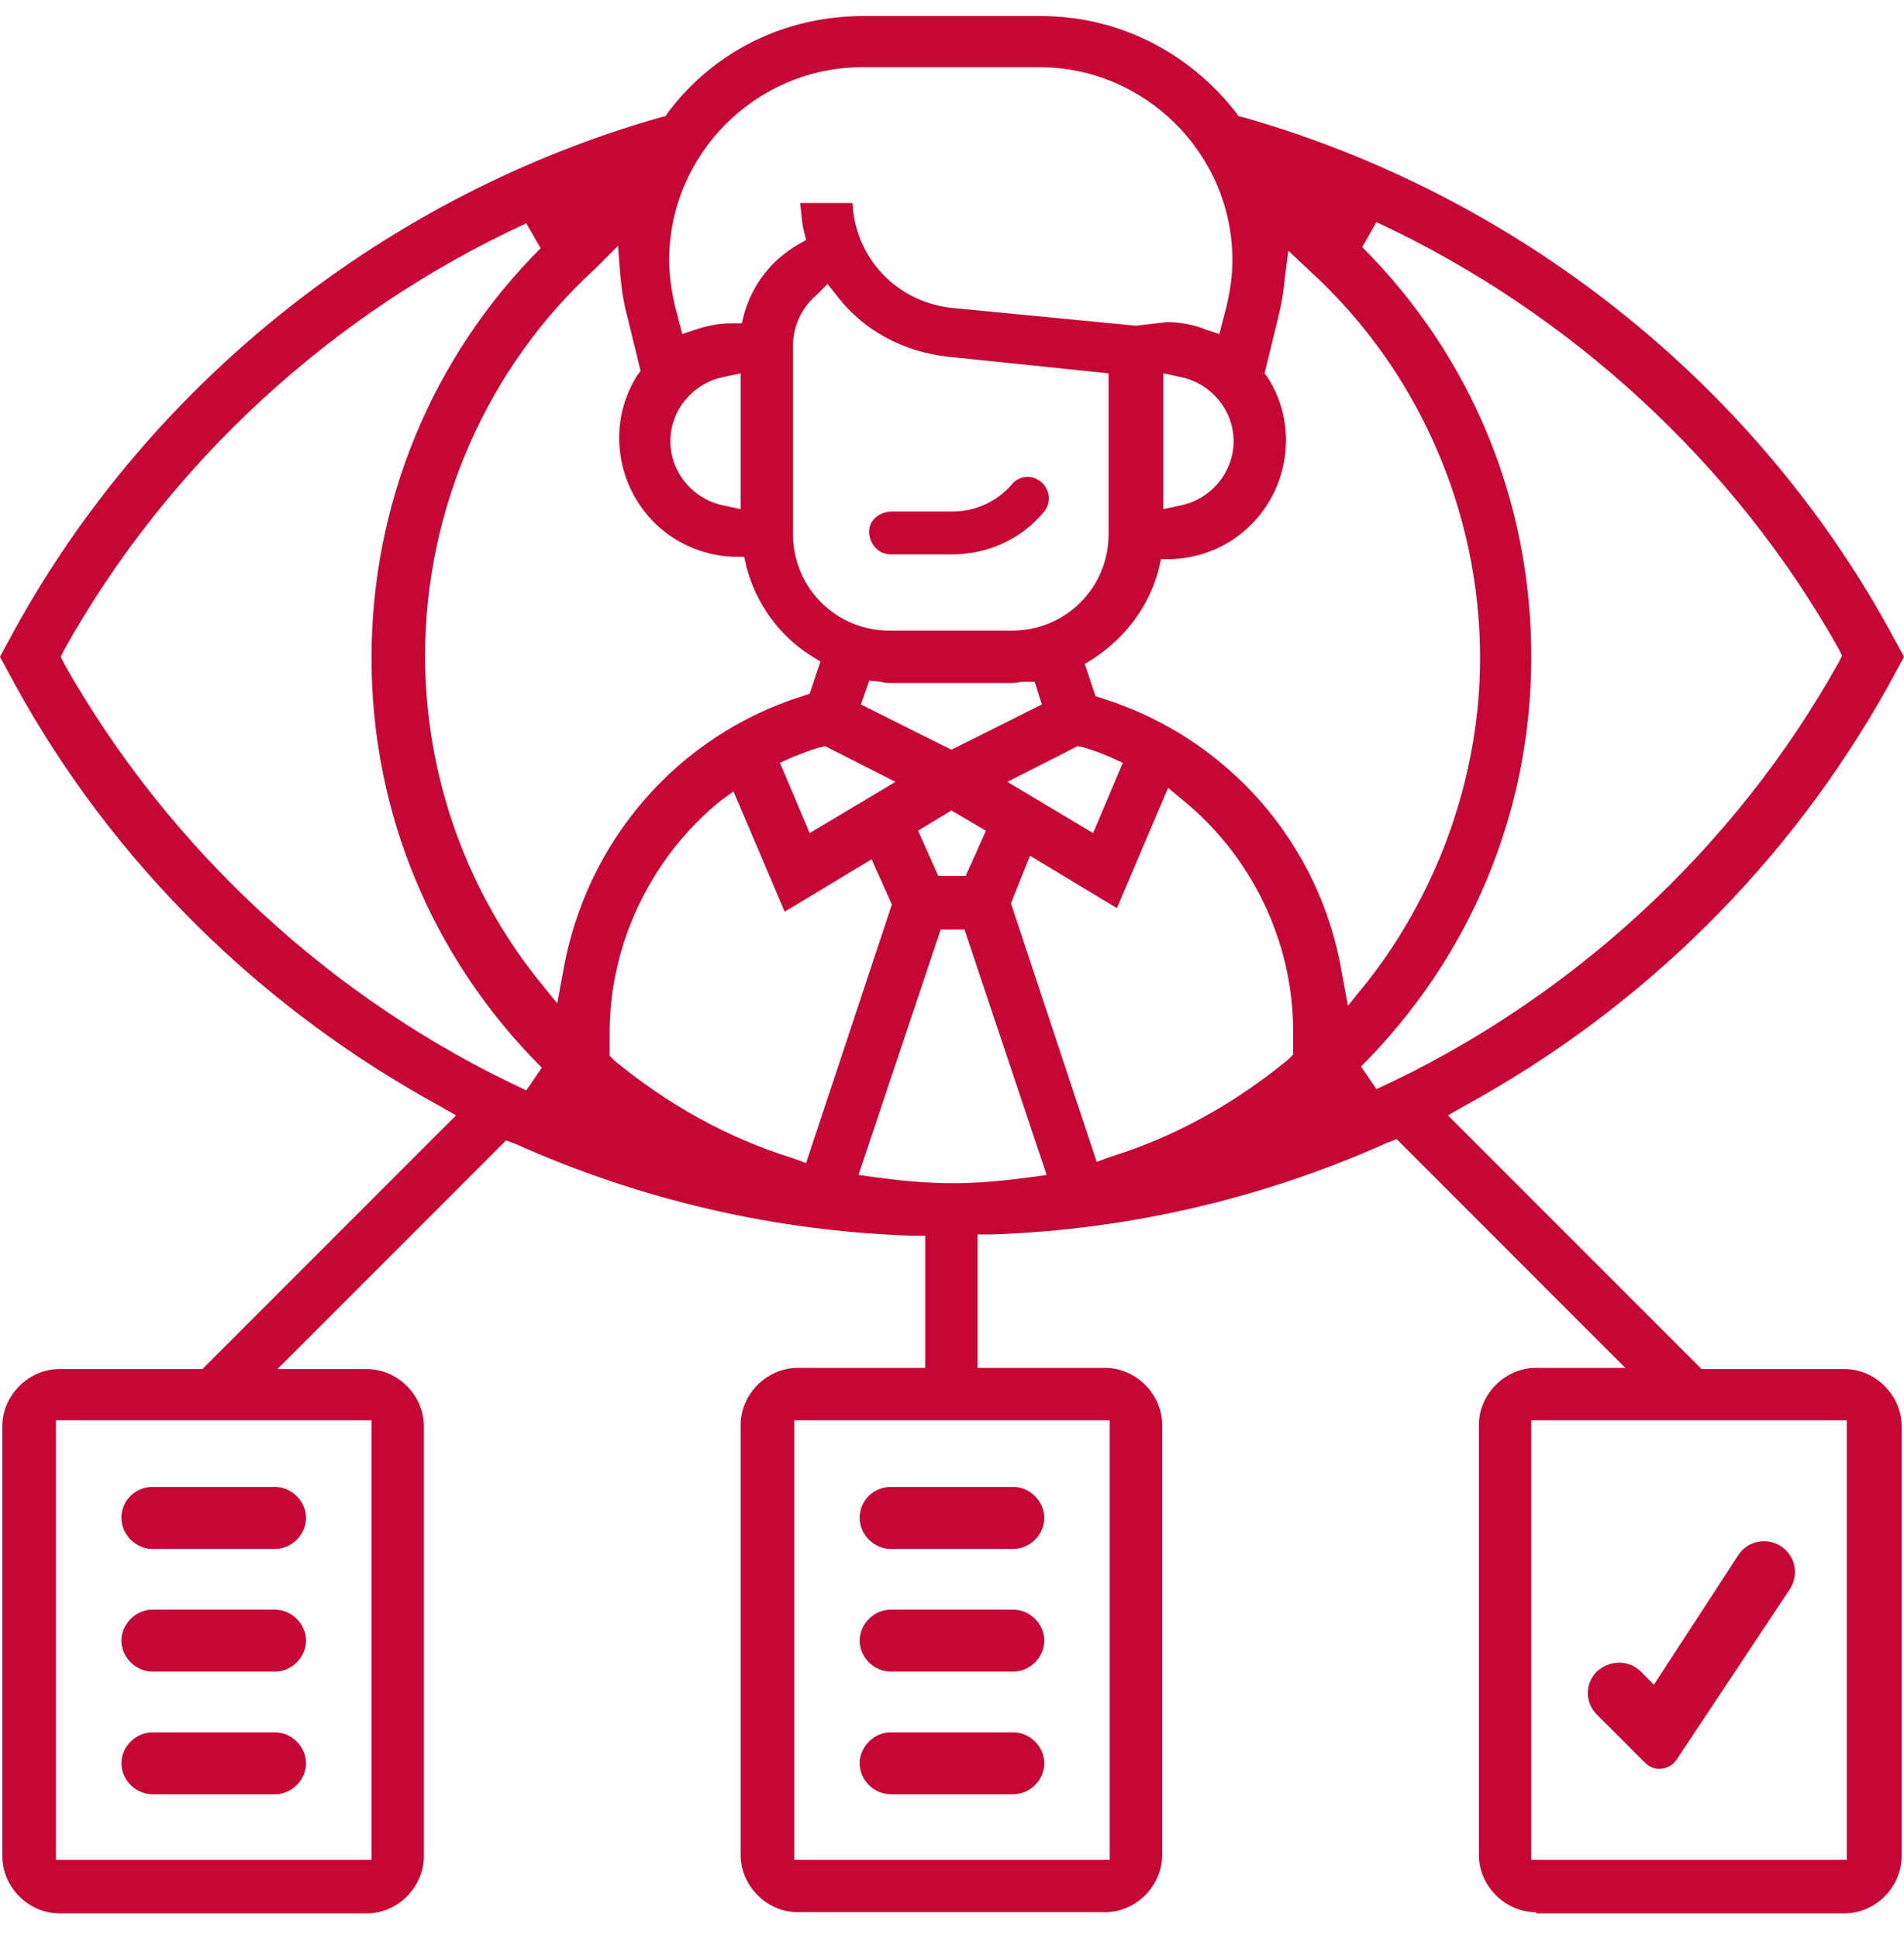 <svg width="57" height="58" viewBox="0 0 57 58" fill="none" xmlns="http://www.w3.org/2000/svg">
<path d="M26.664 16.593C26.272 16.593 25.987 16.236 26.023 15.844C26.058 15.523 26.379 15.309 26.7 15.309H28.518C29.231 15.309 29.872 14.988 30.3 14.489C30.478 14.275 30.799 14.204 31.049 14.347C31.405 14.525 31.512 14.988 31.263 15.309C30.585 16.129 29.587 16.593 28.482 16.593H26.664Z" fill="#C60635"/>
<path d="M26.664 51.848H30.336C30.835 51.848 31.263 52.276 31.263 52.775C31.263 53.274 30.835 53.701 30.336 53.701H26.664C26.165 53.701 25.737 53.274 25.737 52.775C25.737 52.276 26.165 51.848 26.664 51.848Z" fill="#C60635"/>
<path d="M26.664 48.176H30.336C30.835 48.176 31.263 48.604 31.263 49.103C31.263 49.602 30.835 50.03 30.336 50.03H26.664C26.165 50.03 25.737 49.602 25.737 49.103C25.737 48.604 26.165 48.176 26.664 48.176Z" fill="#C60635"/>
<path d="M26.664 44.504H30.336C30.835 44.504 31.263 44.932 31.263 45.431C31.263 45.93 30.835 46.358 30.336 46.358H26.664C26.165 46.358 25.737 45.93 25.737 45.431C25.737 44.897 26.165 44.504 26.664 44.504Z" fill="#C60635"/>
<path d="M45.985 57.23C45.058 57.23 44.274 56.446 44.274 55.519V42.651C44.274 41.724 45.058 40.94 45.985 40.94H48.658L41.814 34.095L41.529 34.202C37.786 35.878 33.794 36.804 29.694 36.947H29.266V40.94H33.081C34.008 40.94 34.792 41.724 34.792 42.651V55.519C34.792 56.446 34.008 57.23 33.081 57.23H23.884C22.957 57.23 22.173 56.446 22.173 55.519V42.651C22.173 41.724 22.957 40.94 23.884 40.94H27.698V36.983H27.27C23.171 36.84 19.178 35.913 15.435 34.238L15.15 34.131L8.306 40.975H10.979C11.906 40.975 12.69 41.76 12.69 42.686V55.555C12.69 56.482 11.906 57.266 10.979 57.266H1.782C0.856 57.266 0.071 56.482 0.071 55.555V42.686C0.071 41.76 0.856 40.975 1.782 40.975H6.06L13.653 33.382L13.154 33.097C7.807 30.174 3.387 25.825 0.463 20.514L0 19.658L0.463 18.803C4.563 11.388 11.621 5.827 19.784 3.51L19.927 3.474L19.998 3.367C21.388 1.514 23.527 0.48 25.844 0.48H31.156C33.473 0.48 35.576 1.549 37.002 3.367L37.073 3.474L37.216 3.51C45.379 5.827 52.437 11.388 56.537 18.803L57 19.658L56.537 20.514C53.578 25.825 49.193 30.174 43.846 33.097L43.347 33.382L50.94 40.975H55.218C56.145 40.975 56.929 41.76 56.929 42.686V55.555C56.929 56.482 56.145 57.266 55.218 57.266H45.985V57.23ZM45.842 55.662H55.289V42.508H45.842V55.662ZM23.777 55.662H33.223V42.508H23.777V55.662ZM1.675 55.662H11.122V42.508H1.675V55.662ZM25.702 35.165L26.201 35.236C27.021 35.343 27.769 35.414 28.518 35.414C29.266 35.414 30.015 35.343 30.835 35.236L31.334 35.165L28.874 27.821H28.161L25.702 35.165ZM21.567 23.971C19.499 25.647 18.251 28.249 18.251 30.887V31.6L18.394 31.743C19.998 33.062 21.78 34.06 23.741 34.666L24.133 34.808L26.7 27.073L26.094 25.718L23.492 27.287L21.959 23.686L21.567 23.971ZM30.265 27.037L32.831 34.773L33.223 34.63C35.184 34.024 36.966 33.026 38.57 31.707L38.713 31.564V30.852C38.713 28.178 37.465 25.611 35.398 23.936L34.97 23.579L33.437 27.18L30.835 25.611L30.265 27.037ZM15.756 6.683C9.946 9.356 5.026 13.883 1.925 19.444L1.818 19.658L1.925 19.872C5.062 25.433 9.981 29.96 15.756 32.634L16.22 31.956C12.94 28.677 11.122 24.328 11.122 19.694C11.122 15.06 12.94 10.675 16.184 7.431L15.756 6.683ZM40.781 7.396C44.06 10.675 45.842 15.024 45.842 19.658C45.842 24.292 44.024 28.641 40.745 31.921L41.208 32.598C47.019 29.925 51.938 25.397 55.039 19.836L55.146 19.623L55.039 19.409C51.938 13.883 47.019 9.356 41.208 6.647L40.781 7.396ZM38.463 8.322C38.428 8.75 38.356 9.142 38.249 9.57L37.857 11.174L37.964 11.317C38.321 11.887 38.499 12.529 38.499 13.17C38.499 15.095 37.002 16.664 35.077 16.735H34.756L34.685 17.056C34.4 18.125 33.722 19.052 32.76 19.694L32.475 19.872L32.795 20.835L33.009 20.906C36.752 22.082 39.533 25.255 40.175 29.14L40.353 30.103L40.959 29.354C43.098 26.609 44.31 23.152 44.31 19.694C44.31 15.309 42.456 11.067 39.212 8.108L38.57 7.503L38.463 8.322ZM17.824 8.037C14.58 10.996 12.726 15.238 12.726 19.623C12.726 23.116 13.902 26.538 16.077 29.283L16.683 30.032L16.861 29.069C17.538 25.183 20.283 22.011 24.026 20.835L24.24 20.763L24.561 19.801L24.276 19.623C23.313 19.017 22.636 18.054 22.351 16.985L22.279 16.664H21.959C20.034 16.593 18.537 15.024 18.537 13.099C18.537 12.457 18.715 11.816 19.071 11.245L19.178 11.103L18.786 9.499C18.679 9.107 18.608 8.679 18.572 8.251L18.501 7.36L17.824 8.037ZM27.484 24.863L28.09 26.217H28.91L29.516 24.863L28.482 24.257L27.484 24.863ZM30.158 23.401L32.724 24.934L33.615 22.831L33.223 22.653C32.974 22.546 32.688 22.439 32.439 22.367L32.261 22.332L30.158 23.401ZM24.561 22.367C24.276 22.439 24.026 22.546 23.741 22.653L23.349 22.831L24.24 24.934L26.807 23.401L24.704 22.332L24.561 22.367ZM25.773 21.084L28.482 22.439L31.191 21.084L30.977 20.407H30.621C30.514 20.407 30.443 20.442 30.336 20.442H26.664C26.557 20.442 26.486 20.442 26.379 20.407L26.023 20.371L25.773 21.084ZM24.454 8.821C24.026 9.178 23.741 9.748 23.741 10.319V15.986C23.741 17.591 25.024 18.874 26.628 18.874H30.3C31.904 18.874 33.188 17.591 33.188 15.986V11.174L28.375 10.675C27.056 10.533 25.844 9.891 25.06 8.857L24.775 8.501L24.454 8.821ZM21.674 11.281C20.747 11.459 20.069 12.279 20.069 13.206C20.069 14.133 20.747 14.953 21.674 15.131L22.173 15.238V11.174L21.674 11.281ZM34.827 15.238L35.326 15.131C36.253 14.953 36.931 14.133 36.931 13.206C36.931 12.279 36.253 11.459 35.326 11.281L34.827 11.174V15.238ZM34.934 9.641C35.326 9.641 35.719 9.713 36.075 9.855L36.503 9.998L36.717 9.178C36.824 8.714 36.895 8.251 36.895 7.788C36.895 4.615 34.293 2.013 31.12 2.013H25.809C22.636 2.013 20.034 4.615 20.034 7.788C20.034 8.251 20.105 8.714 20.212 9.178L20.426 9.998L20.854 9.855C21.174 9.748 21.531 9.677 21.887 9.677H22.208L22.279 9.392C22.529 8.501 23.099 7.788 23.884 7.324L24.133 7.182L24.062 6.896C23.991 6.611 23.991 6.326 23.955 6.077H25.523C25.595 7.716 26.842 9.035 28.482 9.214L34.008 9.748L34.934 9.641Z" fill="#C60635"/>
<path d="M4.563 51.848H8.235C8.734 51.848 9.161 52.276 9.161 52.775C9.161 53.274 8.734 53.701 8.235 53.701H4.563C4.064 53.701 3.636 53.274 3.636 52.775C3.636 52.276 4.064 51.848 4.563 51.848Z" fill="#C60635"/>
<path d="M4.563 48.176H8.235C8.734 48.176 9.161 48.604 9.161 49.103C9.161 49.602 8.734 50.03 8.235 50.03H4.563C4.064 50.03 3.636 49.602 3.636 49.103C3.636 48.604 4.064 48.176 4.563 48.176Z" fill="#C60635"/>
<path d="M4.563 44.504H8.235C8.734 44.504 9.161 44.932 9.161 45.431C9.161 45.93 8.734 46.358 8.235 46.358H4.563C4.064 46.358 3.636 45.93 3.636 45.431C3.636 44.897 4.064 44.504 4.563 44.504Z" fill="#C60635"/>
<path d="M49.514 50.422L49.122 50.03C48.766 49.673 48.195 49.673 47.803 50.03C47.447 50.386 47.447 50.956 47.803 51.313L49.265 52.775C49.514 53.024 49.977 52.988 50.191 52.668L53.578 47.57C53.863 47.142 53.756 46.572 53.328 46.287C52.901 46.002 52.33 46.108 52.045 46.536L49.514 50.422Z" fill="#C60635"/>
</svg>
